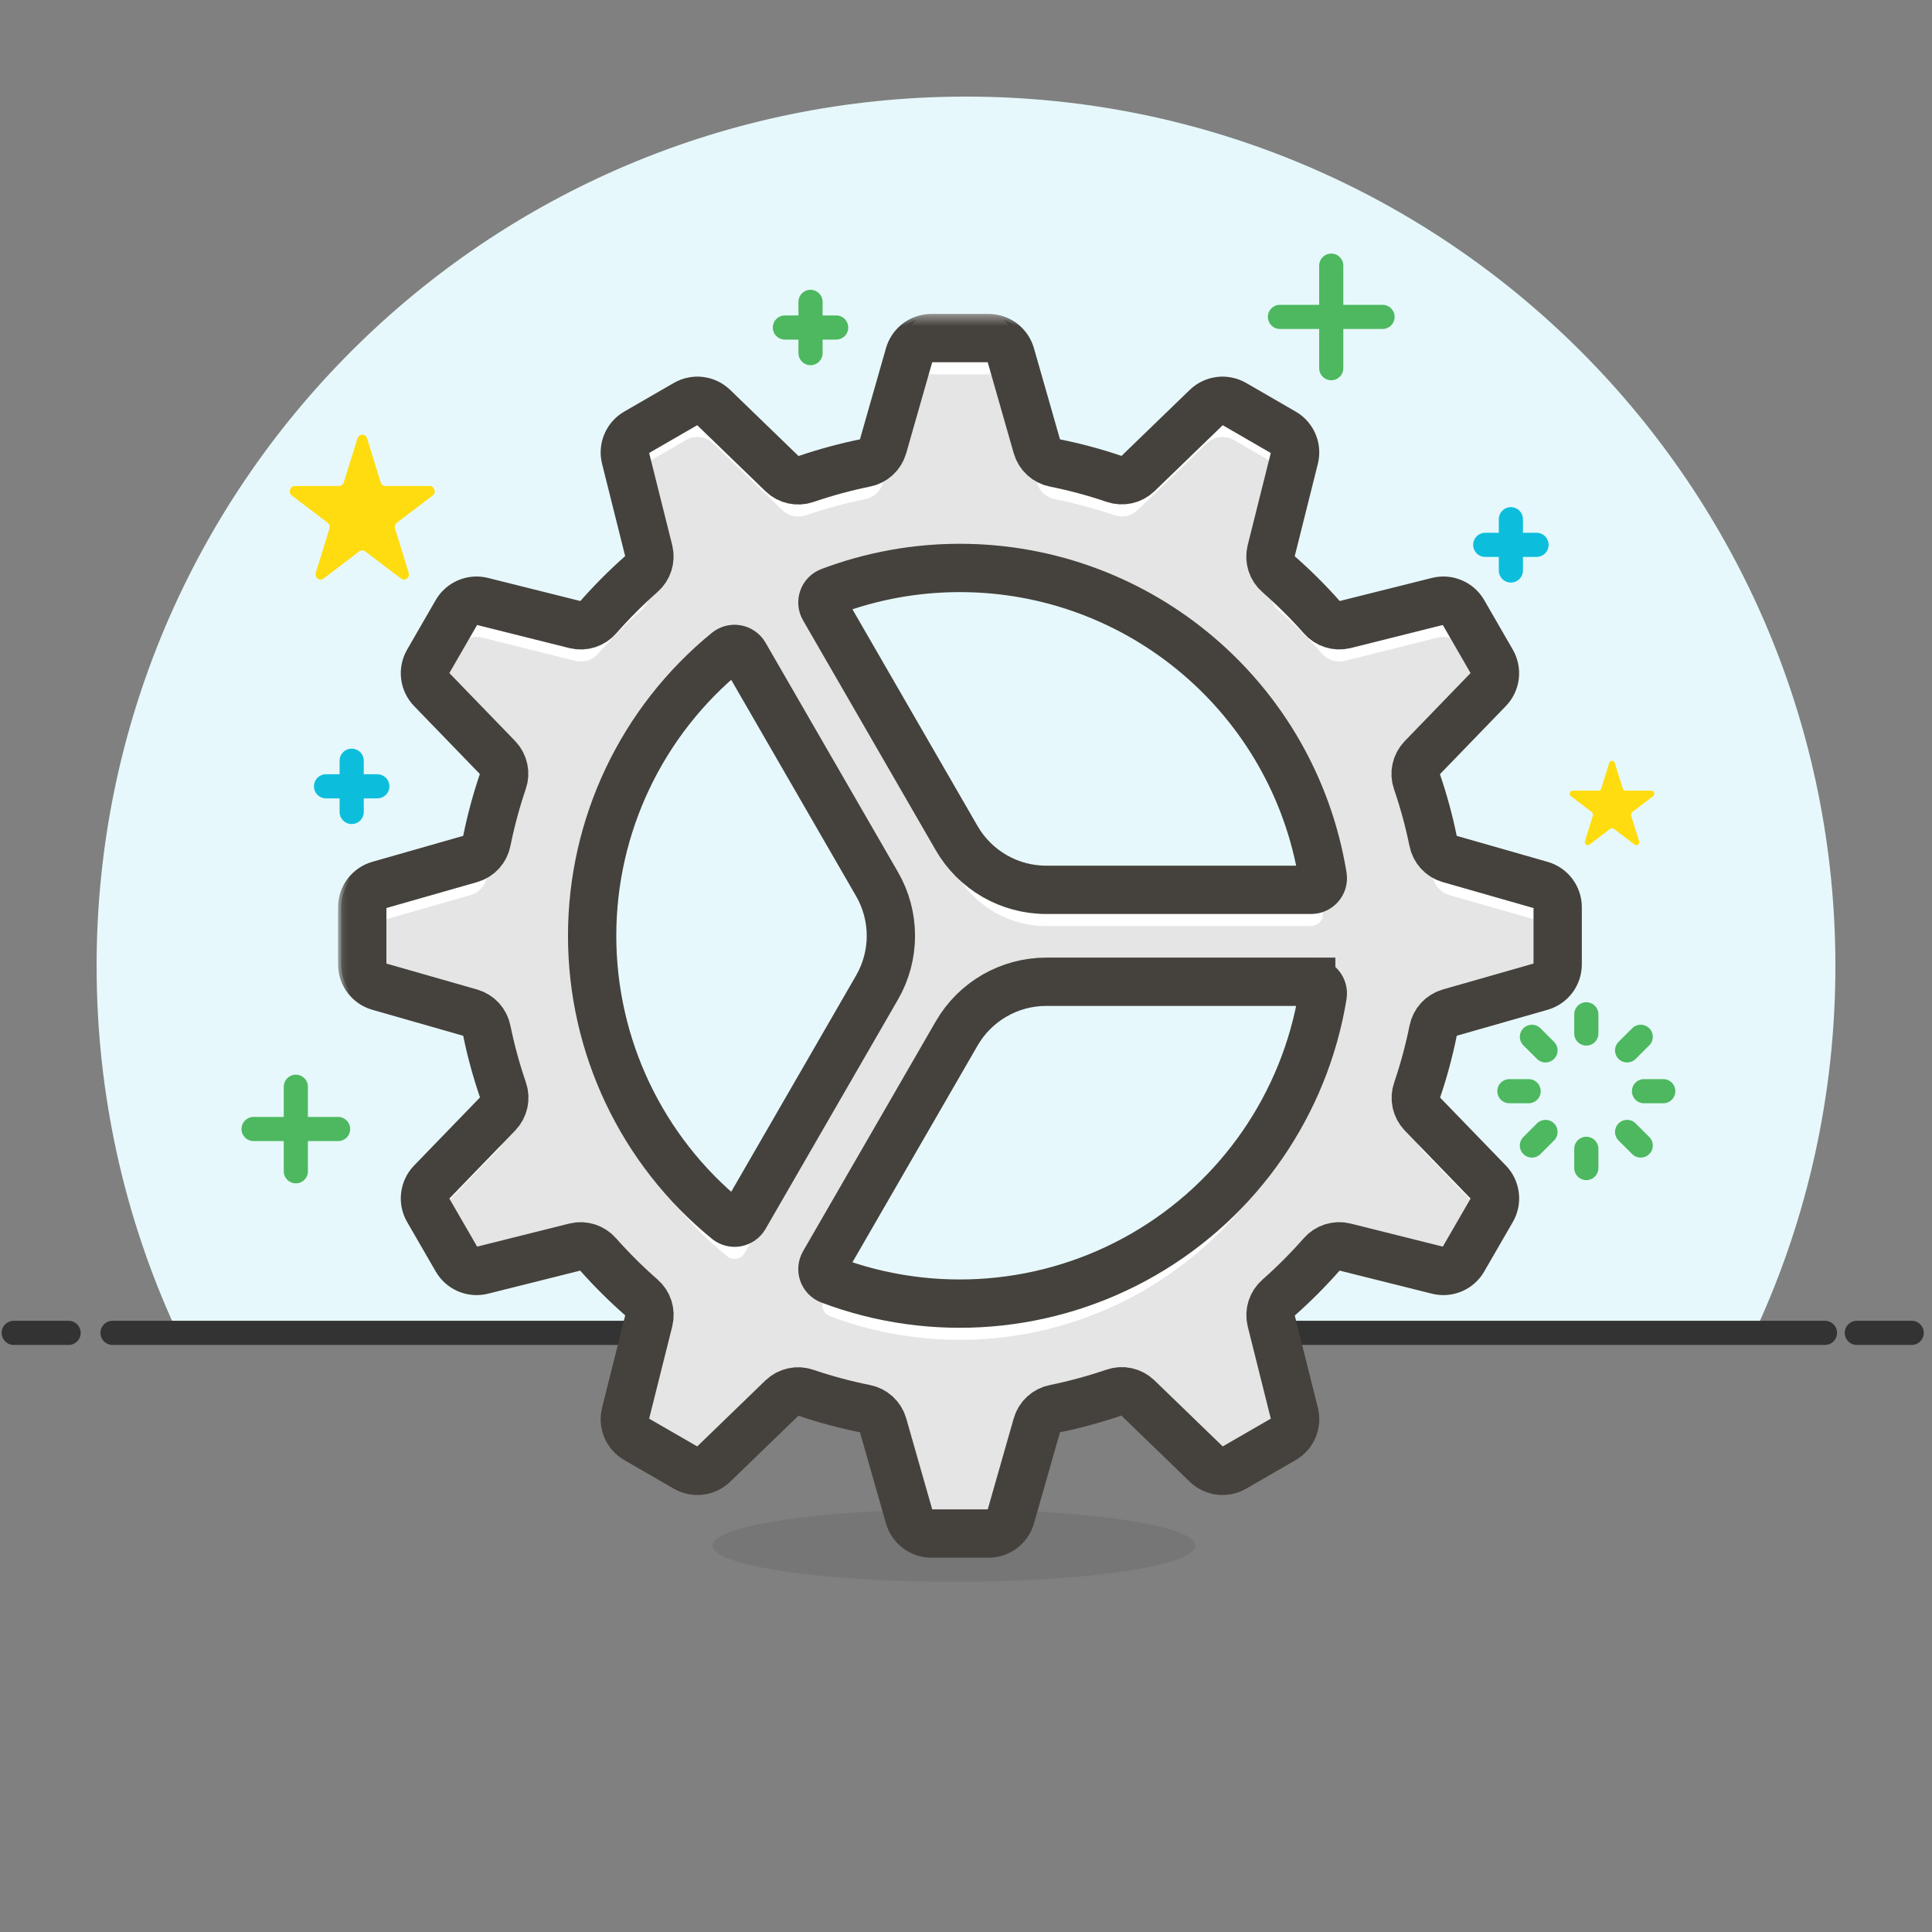 <svg width="80" height="80" viewBox="0 0 80 80" fill="none" xmlns="http://www.w3.org/2000/svg">
<rect x="0" y="0" width="80" height="80" fill="#808080" stroke="none"/>
<path d="M72.736 55C74.832 50.434 76 45.353 76 40C76 20.118 59.882 4 40 4C20.118 4 4 20.118 4 40C4 45.353 5.168 50.434 7.264 55H72.736Z" fill="#E6F8FB"/>
<path d="M4.659 55.191H75.568" stroke="#333333" stroke-linecap="round" stroke-linejoin="round"/>
<path d="M0.568 55.191H2.841" stroke="#333333" stroke-linecap="round" stroke-linejoin="round"/>
<path d="M76.886 55.191H79.159" stroke="#333333" stroke-linecap="round" stroke-linejoin="round"/>
<path opacity="0.15" d="M49.5 64C49.5 64.828 45.024 65.5 39.5 65.5C33.976 65.5 29.5 64.827 29.5 64C29.5 63.172 33.976 62.5 39.5 62.5C45.024 62.5 49.5 63.171 49.5 64Z" fill="#45413C"/>
<path d="M12.25 48.5V45" stroke="#4DB85F" stroke-linecap="round" stroke-linejoin="round"/>
<path d="M10.5 46.75H14" stroke="#4DB85F" stroke-linecap="round" stroke-linejoin="round"/>
<path d="M65.686 42.796V42" stroke="#4DB85F" stroke-linecap="round" stroke-linejoin="round"/>
<path d="M67.375 43.494L67.939 42.932" stroke="#4DB85F" stroke-linecap="round" stroke-linejoin="round"/>
<path d="M68.075 45.184H68.872" stroke="#4DB85F" stroke-linecap="round" stroke-linejoin="round"/>
<path d="M67.375 46.871L67.939 47.434" stroke="#4DB85F" stroke-linecap="round" stroke-linejoin="round"/>
<path d="M65.686 47.57V48.366" stroke="#4DB85F" stroke-linecap="round" stroke-linejoin="round"/>
<path d="M63.996 46.871L63.433 47.434" stroke="#4DB85F" stroke-linecap="round" stroke-linejoin="round"/>
<path d="M63.297 45.184H62.5" stroke="#4DB85F" stroke-linecap="round" stroke-linejoin="round"/>
<path d="M63.996 43.494L63.433 42.932" stroke="#4DB85F" stroke-linecap="round" stroke-linejoin="round"/>
<path d="M55.124 15.245V11" stroke="#4DB85F" stroke-linecap="round" stroke-linejoin="round"/>
<path d="M53 13.122H57.248" stroke="#4DB85F" stroke-linecap="round" stroke-linejoin="round"/>
<path d="M33.562 14.622V12.5" stroke="#4DB85F" stroke-linecap="round" stroke-linejoin="round"/>
<path d="M32.5 13.562H34.624" stroke="#4DB85F" stroke-linecap="round" stroke-linejoin="round"/>
<path d="M62.562 23.622V21.5" stroke="#0DBEDC" stroke-linecap="round" stroke-linejoin="round"/>
<path d="M61.5 22.561H63.625" stroke="#0DBEDC" stroke-linecap="round" stroke-linejoin="round"/>
<path d="M14.562 33.622V31.5" stroke="#0DBEDC" stroke-linecap="round" stroke-linejoin="round"/>
<path d="M13.5 32.56H15.624" stroke="#0DBEDC" stroke-linecap="round" stroke-linejoin="round"/>
<path fill-rule="evenodd" clip-rule="evenodd" d="M17.914 20.52C18.077 20.395 17.993 20.125 17.791 20.125L15.963 20.124C15.872 20.124 15.792 20.063 15.764 19.973L15.198 18.151C15.136 17.95 14.864 17.95 14.802 18.151L14.236 19.973C14.208 20.063 14.128 20.124 14.038 20.124L12.209 20.125C12.007 20.125 11.923 20.396 12.086 20.52L13.566 21.646C13.639 21.702 13.67 21.8 13.642 21.89L13.077 23.713C13.015 23.914 13.235 24.081 13.398 23.957L14.877 22.831C14.95 22.776 15.049 22.776 15.122 22.831L16.603 23.957C16.766 24.082 16.986 23.915 16.923 23.713L16.358 21.89C16.331 21.8 16.361 21.702 16.434 21.646L17.914 20.52Z" fill="#FFDC0F"/>
<path fill-rule="evenodd" clip-rule="evenodd" d="M68.45 32.97C68.545 32.897 68.496 32.739 68.378 32.739L67.311 32.739C67.259 32.739 67.212 32.703 67.196 32.651L66.866 31.588C66.829 31.471 66.671 31.471 66.634 31.588L66.304 32.651C66.288 32.703 66.241 32.739 66.189 32.739L65.122 32.739C65.004 32.739 64.955 32.898 65.05 32.97L65.914 33.627C65.956 33.659 65.974 33.717 65.958 33.769L65.629 34.833C65.592 34.95 65.72 35.047 65.816 34.975L66.678 34.318C66.721 34.286 66.779 34.286 66.821 34.318L67.685 34.975C67.78 35.048 67.909 34.95 67.872 34.833L67.542 33.769C67.526 33.717 67.544 33.659 67.587 33.627L68.45 32.97Z" fill="#FFDC0F"/>
<mask id="path-26-outside-1_14_14388" maskUnits="userSpaceOnUse" x="14" y="13" width="52" height="52" fill="black">
<rect fill="white" x="14" y="13" width="52" height="52"/>
<path fill-rule="evenodd" clip-rule="evenodd" d="M60.013 41.936L63.81 40.851C64.218 40.734 64.5 40.36 64.5 39.935V37.565C64.5 37.139 64.218 36.766 63.809 36.649L60.011 35.563C59.669 35.463 59.411 35.179 59.343 34.828C59.173 33.992 58.948 33.168 58.671 32.361C58.552 32.022 58.634 31.646 58.882 31.387L61.636 28.54C61.932 28.234 61.989 27.77 61.776 27.401L60.592 25.348C60.379 24.98 59.947 24.797 59.535 24.901L55.685 25.865C55.338 25.949 54.973 25.833 54.739 25.564C54.177 24.928 53.574 24.329 52.936 23.77C52.665 23.537 52.548 23.171 52.633 22.823L53.599 18.965C53.703 18.553 53.52 18.121 53.151 17.909L51.099 16.723C50.73 16.511 50.265 16.568 49.96 16.864L47.111 19.62C46.852 19.868 46.477 19.95 46.139 19.832C45.333 19.558 44.51 19.337 43.676 19.169C43.325 19.102 43.04 18.844 42.94 18.5L41.851 14.691C41.734 14.282 41.361 14 40.935 14H38.565C38.139 14 37.765 14.282 37.648 14.691L36.56 18.501C36.459 18.844 36.176 19.102 35.825 19.169C34.992 19.339 34.172 19.562 33.368 19.837C33.03 19.956 32.654 19.874 32.395 19.626L29.54 16.864C29.234 16.568 28.769 16.511 28.401 16.723L26.348 17.909C25.98 18.121 25.797 18.553 25.901 18.965L26.865 22.817C26.95 23.164 26.833 23.53 26.563 23.764C25.927 24.325 25.328 24.927 24.768 25.564C24.534 25.834 24.168 25.951 23.821 25.866L19.965 24.901C19.552 24.797 19.121 24.98 18.908 25.348L17.723 27.401C17.511 27.77 17.568 28.234 17.864 28.54L20.613 31.381C20.86 31.639 20.942 32.015 20.823 32.353C20.548 33.163 20.325 33.989 20.156 34.827C20.089 35.178 19.831 35.463 19.488 35.563L15.691 36.648C15.282 36.765 15 37.139 15 37.565V39.935C15 40.361 15.282 40.734 15.691 40.851L19.488 41.937C19.831 42.037 20.089 42.321 20.156 42.672C20.327 43.508 20.552 44.332 20.829 45.139C20.948 45.478 20.866 45.854 20.618 46.113L17.864 48.959C17.568 49.265 17.511 49.73 17.723 50.099L18.909 52.151C19.122 52.52 19.553 52.703 19.966 52.599L23.816 51.635C24.163 51.551 24.527 51.667 24.761 51.937C25.324 52.572 25.926 53.171 26.565 53.73C26.835 53.964 26.953 54.33 26.867 54.677L25.901 58.535C25.798 58.948 25.981 59.379 26.349 59.592L28.402 60.777C28.77 60.99 29.235 60.932 29.541 60.636L32.39 57.88C32.648 57.632 33.024 57.55 33.362 57.669C34.168 57.942 34.99 58.164 35.825 58.331C36.176 58.398 36.461 58.657 36.561 59L37.649 62.809C37.766 63.218 38.14 63.5 38.565 63.5H40.935C41.361 63.5 41.735 63.218 41.852 62.809L42.94 58.999C43.041 58.656 43.325 58.398 43.675 58.331C44.508 58.161 45.328 57.938 46.132 57.663C46.471 57.544 46.846 57.626 47.105 57.874L49.96 60.636C50.266 60.932 50.731 60.99 51.099 60.777L53.152 59.592C53.521 59.379 53.703 58.947 53.6 58.535L52.636 54.683C52.551 54.336 52.668 53.97 52.938 53.736C53.574 53.175 54.173 52.573 54.734 51.936C54.968 51.666 55.333 51.549 55.68 51.634L59.536 52.599C59.948 52.703 60.38 52.52 60.592 52.151L61.778 50.099C61.99 49.73 61.933 49.265 61.637 48.959L58.888 46.119C58.64 45.86 58.559 45.484 58.677 45.146C58.953 44.337 59.176 43.51 59.345 42.672C59.412 42.321 59.67 42.036 60.013 41.936ZM30.506 26.879C30.643 26.905 30.763 26.99 30.833 27.112L36.316 36.608C37.081 37.933 37.081 39.566 36.316 40.891L30.833 50.388C30.763 50.509 30.643 50.594 30.506 50.621C30.368 50.647 30.226 50.612 30.116 50.525C26.574 47.641 24.519 43.317 24.519 38.75C24.519 34.183 26.574 29.858 30.116 26.974C30.226 26.887 30.368 26.852 30.506 26.879ZM39.75 23.518C37.907 23.516 36.079 23.849 34.356 24.502C34.226 24.553 34.125 24.659 34.08 24.791C34.034 24.922 34.048 25.068 34.119 25.188L39.612 34.704C40.378 36.029 41.792 36.846 43.322 36.846H54.294C54.434 36.846 54.568 36.785 54.659 36.679C54.751 36.573 54.792 36.432 54.771 36.294C53.571 28.93 47.211 23.521 39.75 23.518ZM43.323 40.653H54.294L54.294 40.654C54.434 40.654 54.567 40.715 54.659 40.82C54.75 40.926 54.791 41.066 54.771 41.205C54.035 45.714 51.314 49.654 47.358 51.939C43.402 54.224 38.63 54.612 34.356 52.997C34.227 52.945 34.126 52.84 34.08 52.708C34.035 52.576 34.049 52.431 34.119 52.31L39.613 42.795C40.378 41.469 41.792 40.653 43.323 40.653Z"/>
</mask>
<path fill-rule="evenodd" clip-rule="evenodd" d="M60.013 41.936L63.81 40.851C64.218 40.734 64.5 40.36 64.5 39.935V37.565C64.5 37.139 64.218 36.766 63.809 36.649L60.011 35.563C59.669 35.463 59.411 35.179 59.343 34.828C59.173 33.992 58.948 33.168 58.671 32.361C58.552 32.022 58.634 31.646 58.882 31.387L61.636 28.54C61.932 28.234 61.989 27.77 61.776 27.401L60.592 25.348C60.379 24.98 59.947 24.797 59.535 24.901L55.685 25.865C55.338 25.949 54.973 25.833 54.739 25.564C54.177 24.928 53.574 24.329 52.936 23.77C52.665 23.537 52.548 23.171 52.633 22.823L53.599 18.965C53.703 18.553 53.52 18.121 53.151 17.909L51.099 16.723C50.73 16.511 50.265 16.568 49.96 16.864L47.111 19.62C46.852 19.868 46.477 19.95 46.139 19.832C45.333 19.558 44.51 19.337 43.676 19.169C43.325 19.102 43.04 18.844 42.94 18.5L41.851 14.691C41.734 14.282 41.361 14 40.935 14H38.565C38.139 14 37.765 14.282 37.648 14.691L36.56 18.501C36.459 18.844 36.176 19.102 35.825 19.169C34.992 19.339 34.172 19.562 33.368 19.837C33.03 19.956 32.654 19.874 32.395 19.626L29.54 16.864C29.234 16.568 28.769 16.511 28.401 16.723L26.348 17.909C25.98 18.121 25.797 18.553 25.901 18.965L26.865 22.817C26.95 23.164 26.833 23.53 26.563 23.764C25.927 24.325 25.328 24.927 24.768 25.564C24.534 25.834 24.168 25.951 23.821 25.866L19.965 24.901C19.552 24.797 19.121 24.98 18.908 25.348L17.723 27.401C17.511 27.77 17.568 28.234 17.864 28.54L20.613 31.381C20.86 31.639 20.942 32.015 20.823 32.353C20.548 33.163 20.325 33.989 20.156 34.827C20.089 35.178 19.831 35.463 19.488 35.563L15.691 36.648C15.282 36.765 15 37.139 15 37.565V39.935C15 40.361 15.282 40.734 15.691 40.851L19.488 41.937C19.831 42.037 20.089 42.321 20.156 42.672C20.327 43.508 20.552 44.332 20.829 45.139C20.948 45.478 20.866 45.854 20.618 46.113L17.864 48.959C17.568 49.265 17.511 49.73 17.723 50.099L18.909 52.151C19.122 52.52 19.553 52.703 19.966 52.599L23.816 51.635C24.163 51.551 24.527 51.667 24.761 51.937C25.324 52.572 25.926 53.171 26.565 53.73C26.835 53.964 26.953 54.33 26.867 54.677L25.901 58.535C25.798 58.948 25.981 59.379 26.349 59.592L28.402 60.777C28.77 60.99 29.235 60.932 29.541 60.636L32.39 57.88C32.648 57.632 33.024 57.55 33.362 57.669C34.168 57.942 34.99 58.164 35.825 58.331C36.176 58.398 36.461 58.657 36.561 59L37.649 62.809C37.766 63.218 38.14 63.5 38.565 63.5H40.935C41.361 63.5 41.735 63.218 41.852 62.809L42.94 58.999C43.041 58.656 43.325 58.398 43.675 58.331C44.508 58.161 45.328 57.938 46.132 57.663C46.471 57.544 46.846 57.626 47.105 57.874L49.96 60.636C50.266 60.932 50.731 60.99 51.099 60.777L53.152 59.592C53.521 59.379 53.703 58.947 53.6 58.535L52.636 54.683C52.551 54.336 52.668 53.97 52.938 53.736C53.574 53.175 54.173 52.573 54.734 51.936C54.968 51.666 55.333 51.549 55.68 51.634L59.536 52.599C59.948 52.703 60.38 52.52 60.592 52.151L61.778 50.099C61.99 49.73 61.933 49.265 61.637 48.959L58.888 46.119C58.64 45.86 58.559 45.484 58.677 45.146C58.953 44.337 59.176 43.51 59.345 42.672C59.412 42.321 59.67 42.036 60.013 41.936ZM30.506 26.879C30.643 26.905 30.763 26.99 30.833 27.112L36.316 36.608C37.081 37.933 37.081 39.566 36.316 40.891L30.833 50.388C30.763 50.509 30.643 50.594 30.506 50.621C30.368 50.647 30.226 50.612 30.116 50.525C26.574 47.641 24.519 43.317 24.519 38.75C24.519 34.183 26.574 29.858 30.116 26.974C30.226 26.887 30.368 26.852 30.506 26.879ZM39.75 23.518C37.907 23.516 36.079 23.849 34.356 24.502C34.226 24.553 34.125 24.659 34.08 24.791C34.034 24.922 34.048 25.068 34.119 25.188L39.612 34.704C40.378 36.029 41.792 36.846 43.322 36.846H54.294C54.434 36.846 54.568 36.785 54.659 36.679C54.751 36.573 54.792 36.432 54.771 36.294C53.571 28.93 47.211 23.521 39.75 23.518ZM43.323 40.653H54.294L54.294 40.654C54.434 40.654 54.567 40.715 54.659 40.82C54.75 40.926 54.791 41.066 54.771 41.205C54.035 45.714 51.314 49.654 47.358 51.939C43.402 54.224 38.63 54.612 34.356 52.997C34.227 52.945 34.126 52.84 34.08 52.708C34.035 52.576 34.049 52.431 34.119 52.31L39.613 42.795C40.378 41.469 41.792 40.653 43.323 40.653Z" fill="white"/>
<path fill-rule="evenodd" clip-rule="evenodd" d="M60.013 41.936L63.81 40.851C64.218 40.734 64.5 40.36 64.5 39.935V37.565C64.5 37.139 64.218 36.766 63.809 36.649L60.011 35.563C59.669 35.463 59.411 35.179 59.343 34.828C59.173 33.992 58.948 33.168 58.671 32.361C58.552 32.022 58.634 31.646 58.882 31.387L61.636 28.54C61.932 28.234 61.989 27.77 61.776 27.401L60.592 25.348C60.379 24.98 59.947 24.797 59.535 24.901L55.685 25.865C55.338 25.949 54.973 25.833 54.739 25.564C54.177 24.928 53.574 24.329 52.936 23.77C52.665 23.537 52.548 23.171 52.633 22.823L53.599 18.965C53.703 18.553 53.52 18.121 53.151 17.909L51.099 16.723C50.73 16.511 50.265 16.568 49.96 16.864L47.111 19.62C46.852 19.868 46.477 19.95 46.139 19.832C45.333 19.558 44.51 19.337 43.676 19.169C43.325 19.102 43.04 18.844 42.94 18.5L41.851 14.691C41.734 14.282 41.361 14 40.935 14H38.565C38.139 14 37.765 14.282 37.648 14.691L36.56 18.501C36.459 18.844 36.176 19.102 35.825 19.169C34.992 19.339 34.172 19.562 33.368 19.837C33.03 19.956 32.654 19.874 32.395 19.626L29.54 16.864C29.234 16.568 28.769 16.511 28.401 16.723L26.348 17.909C25.98 18.121 25.797 18.553 25.901 18.965L26.865 22.817C26.95 23.164 26.833 23.53 26.563 23.764C25.927 24.325 25.328 24.927 24.768 25.564C24.534 25.834 24.168 25.951 23.821 25.866L19.965 24.901C19.552 24.797 19.121 24.98 18.908 25.348L17.723 27.401C17.511 27.77 17.568 28.234 17.864 28.54L20.613 31.381C20.86 31.639 20.942 32.015 20.823 32.353C20.548 33.163 20.325 33.989 20.156 34.827C20.089 35.178 19.831 35.463 19.488 35.563L15.691 36.648C15.282 36.765 15 37.139 15 37.565V39.935C15 40.361 15.282 40.734 15.691 40.851L19.488 41.937C19.831 42.037 20.089 42.321 20.156 42.672C20.327 43.508 20.552 44.332 20.829 45.139C20.948 45.478 20.866 45.854 20.618 46.113L17.864 48.959C17.568 49.265 17.511 49.73 17.723 50.099L18.909 52.151C19.122 52.52 19.553 52.703 19.966 52.599L23.816 51.635C24.163 51.551 24.527 51.667 24.761 51.937C25.324 52.572 25.926 53.171 26.565 53.73C26.835 53.964 26.953 54.33 26.867 54.677L25.901 58.535C25.798 58.948 25.981 59.379 26.349 59.592L28.402 60.777C28.77 60.99 29.235 60.932 29.541 60.636L32.39 57.88C32.648 57.632 33.024 57.55 33.362 57.669C34.168 57.942 34.99 58.164 35.825 58.331C36.176 58.398 36.461 58.657 36.561 59L37.649 62.809C37.766 63.218 38.14 63.5 38.565 63.5H40.935C41.361 63.5 41.735 63.218 41.852 62.809L42.94 58.999C43.041 58.656 43.325 58.398 43.675 58.331C44.508 58.161 45.328 57.938 46.132 57.663C46.471 57.544 46.846 57.626 47.105 57.874L49.96 60.636C50.266 60.932 50.731 60.99 51.099 60.777L53.152 59.592C53.521 59.379 53.703 58.947 53.6 58.535L52.636 54.683C52.551 54.336 52.668 53.97 52.938 53.736C53.574 53.175 54.173 52.573 54.734 51.936C54.968 51.666 55.333 51.549 55.68 51.634L59.536 52.599C59.948 52.703 60.38 52.52 60.592 52.151L61.778 50.099C61.99 49.73 61.933 49.265 61.637 48.959L58.888 46.119C58.64 45.86 58.559 45.484 58.677 45.146C58.953 44.337 59.176 43.51 59.345 42.672C59.412 42.321 59.67 42.036 60.013 41.936ZM30.506 26.879C30.643 26.905 30.763 26.99 30.833 27.112L36.316 36.608C37.081 37.933 37.081 39.566 36.316 40.891L30.833 50.388C30.763 50.509 30.643 50.594 30.506 50.621C30.368 50.647 30.226 50.612 30.116 50.525C26.574 47.641 24.519 43.317 24.519 38.75C24.519 34.183 26.574 29.858 30.116 26.974C30.226 26.887 30.368 26.852 30.506 26.879ZM39.75 23.518C37.907 23.516 36.079 23.849 34.356 24.502C34.226 24.553 34.125 24.659 34.08 24.791C34.034 24.922 34.048 25.068 34.119 25.188L39.612 34.704C40.378 36.029 41.792 36.846 43.322 36.846H54.294C54.434 36.846 54.568 36.785 54.659 36.679C54.751 36.573 54.792 36.432 54.771 36.294C53.571 28.93 47.211 23.521 39.75 23.518ZM43.323 40.653H54.294L54.294 40.654C54.434 40.654 54.567 40.715 54.659 40.82C54.75 40.926 54.791 41.066 54.771 41.205C54.035 45.714 51.314 49.654 47.358 51.939C43.402 54.224 38.63 54.612 34.356 52.997C34.227 52.945 34.126 52.84 34.08 52.708C34.035 52.576 34.049 52.431 34.119 52.31L39.613 42.795C40.378 41.469 41.792 40.653 43.323 40.653Z" stroke="#45413C" stroke-width="1.75" mask="url(#path-26-outside-1_14_14388)"/>
<path fill-rule="evenodd" clip-rule="evenodd" d="M60.013 41.936L63.81 40.851C64.218 40.734 64.5 40.36 64.5 39.935V37.565C64.5 37.139 64.218 36.766 63.809 36.649L60.011 35.563C59.669 35.463 59.411 35.179 59.343 34.828C59.173 33.992 58.948 33.168 58.671 32.361C58.552 32.022 58.634 31.646 58.882 31.387L61.636 28.54C61.932 28.234 61.989 27.77 61.776 27.401L60.592 25.348C60.379 24.98 59.947 24.797 59.535 24.901L55.685 25.865C55.338 25.949 54.973 25.833 54.739 25.564C54.177 24.928 53.574 24.329 52.936 23.77C52.665 23.537 52.548 23.171 52.633 22.823L53.599 18.965C53.703 18.553 53.52 18.121 53.151 17.909L51.099 16.723C50.73 16.511 50.265 16.568 49.96 16.864L47.111 19.62C46.852 19.868 46.477 19.95 46.139 19.832C45.333 19.558 44.51 19.337 43.676 19.169C43.325 19.102 43.04 18.844 42.94 18.5L41.851 14.691C41.734 14.282 41.361 14 40.935 14H38.565C38.139 14 37.765 14.282 37.648 14.691L36.56 18.501C36.459 18.844 36.176 19.102 35.825 19.169C34.992 19.339 34.172 19.562 33.368 19.837C33.03 19.956 32.654 19.874 32.395 19.626L29.54 16.864C29.234 16.568 28.769 16.511 28.401 16.723L26.348 17.909C25.98 18.121 25.797 18.553 25.901 18.965L26.865 22.817C26.95 23.164 26.833 23.53 26.563 23.764C25.927 24.325 25.328 24.927 24.768 25.564C24.534 25.834 24.168 25.951 23.821 25.866L19.965 24.901C19.552 24.797 19.121 24.98 18.908 25.348L17.723 27.401C17.511 27.77 17.568 28.234 17.864 28.54L20.613 31.381C20.86 31.639 20.942 32.015 20.823 32.353C20.548 33.163 20.325 33.989 20.156 34.827C20.089 35.178 19.831 35.463 19.488 35.563L15.691 36.648C15.282 36.765 15 37.139 15 37.565V39.935C15 40.361 15.282 40.734 15.691 40.851L19.488 41.937C19.831 42.037 20.089 42.321 20.156 42.672C20.327 43.508 20.552 44.332 20.829 45.139C20.948 45.478 20.866 45.854 20.618 46.113L17.864 48.959C17.568 49.265 17.511 49.73 17.723 50.099L18.909 52.151C19.122 52.52 19.553 52.703 19.966 52.599L23.816 51.635C24.163 51.551 24.527 51.667 24.761 51.937C25.324 52.572 25.926 53.171 26.565 53.73C26.835 53.964 26.953 54.33 26.867 54.677L25.901 58.535C25.798 58.948 25.981 59.379 26.349 59.592L28.402 60.777C28.77 60.99 29.235 60.932 29.541 60.636L32.39 57.88C32.648 57.632 33.024 57.55 33.362 57.669C34.168 57.942 34.99 58.164 35.825 58.331C36.176 58.398 36.461 58.657 36.561 59L37.649 62.809C37.766 63.218 38.14 63.5 38.565 63.5H40.935C41.361 63.5 41.735 63.218 41.852 62.809L42.94 58.999C43.041 58.656 43.325 58.398 43.675 58.331C44.508 58.161 45.328 57.938 46.132 57.663C46.471 57.544 46.846 57.626 47.105 57.874L49.96 60.636C50.266 60.932 50.731 60.99 51.099 60.777L53.152 59.592C53.521 59.379 53.703 58.947 53.6 58.535L52.636 54.683C52.551 54.336 52.668 53.97 52.938 53.736C53.574 53.175 54.173 52.573 54.734 51.936C54.968 51.666 55.333 51.549 55.68 51.634L59.536 52.599C59.948 52.703 60.38 52.52 60.592 52.151L61.778 50.099C61.99 49.73 61.933 49.265 61.637 48.959L58.888 46.119C58.64 45.86 58.559 45.484 58.677 45.146C58.953 44.337 59.176 43.51 59.345 42.672C59.412 42.321 59.67 42.036 60.013 41.936ZM30.506 26.879C30.643 26.905 30.763 26.99 30.833 27.112L36.316 36.608C37.081 37.933 37.081 39.566 36.316 40.891L30.833 50.388C30.763 50.509 30.643 50.594 30.506 50.621C30.368 50.647 30.226 50.612 30.116 50.525C26.574 47.641 24.519 43.317 24.519 38.75C24.519 34.183 26.574 29.858 30.116 26.974C30.226 26.887 30.368 26.852 30.506 26.879ZM39.75 23.518C37.907 23.516 36.079 23.849 34.356 24.502C34.226 24.553 34.125 24.659 34.08 24.791C34.034 24.922 34.048 25.068 34.119 25.188L39.612 34.704C40.378 36.029 41.792 36.846 43.322 36.846H54.294C54.434 36.846 54.568 36.785 54.659 36.679C54.751 36.573 54.792 36.432 54.771 36.294C53.571 28.93 47.211 23.521 39.75 23.518ZM43.323 40.653H54.294L54.294 40.654C54.434 40.654 54.567 40.715 54.659 40.82C54.75 40.926 54.791 41.066 54.771 41.205C54.035 45.714 51.314 49.654 47.358 51.939C43.402 54.224 38.63 54.612 34.356 52.997C34.227 52.945 34.126 52.84 34.08 52.708C34.035 52.576 34.049 52.431 34.119 52.31L39.613 42.795C40.378 41.469 41.792 40.653 43.323 40.653Z" fill="#CCCCCC"/>
<path fill-rule="evenodd" clip-rule="evenodd" d="M60.013 40.936L63.81 39.851C64.218 39.734 64.5 39.36 64.5 38.935V36.565C64.5 36.139 64.218 35.766 63.809 35.649L60.011 34.563C59.669 34.463 59.411 34.179 59.343 33.828C59.173 32.992 58.948 32.168 58.671 31.36C58.552 31.022 58.634 30.646 58.882 30.387L61.636 27.54C61.932 27.234 61.989 26.77 61.776 26.401L60.592 24.348C60.379 23.98 59.947 23.797 59.535 23.901L55.685 24.865C55.338 24.949 54.973 24.833 54.739 24.564C54.177 23.928 53.574 23.329 52.936 22.77C52.665 22.537 52.548 22.171 52.633 21.823L53.599 17.965C53.703 17.553 53.52 17.121 53.151 16.909L51.099 15.723C50.73 15.511 50.265 15.568 49.96 15.864L47.111 18.62C46.852 18.868 46.477 18.95 46.139 18.832C45.333 18.558 44.51 18.337 43.676 18.169C43.325 18.102 43.04 17.844 42.94 17.5L41.851 13.691C41.734 13.282 41.361 13 40.935 13H38.565C38.139 13 37.765 13.282 37.648 13.691L36.56 17.501C36.459 17.844 36.176 18.102 35.825 18.169C34.992 18.339 34.172 18.562 33.368 18.837C33.03 18.956 32.654 18.874 32.395 18.626L29.54 15.864C29.234 15.568 28.769 15.511 28.401 15.723L26.348 16.909C25.98 17.121 25.797 17.553 25.901 17.965L26.865 21.817C26.95 22.164 26.833 22.53 26.563 22.764C25.927 23.325 25.328 23.927 24.768 24.564C24.534 24.834 24.168 24.951 23.821 24.866L19.965 23.901C19.552 23.797 19.121 23.98 18.908 24.348L17.723 26.401C17.511 26.77 17.568 27.234 17.864 27.54L20.613 30.381C20.86 30.639 20.942 31.015 20.823 31.353C20.548 32.163 20.325 32.989 20.156 33.827C20.089 34.178 19.831 34.463 19.488 34.563L15.691 35.648C15.282 35.765 15 36.139 15 36.565V38.935C15 39.361 15.282 39.734 15.691 39.851L19.488 40.937C19.831 41.037 20.089 41.321 20.156 41.672C20.327 42.508 20.552 43.332 20.829 44.139C20.948 44.478 20.866 44.854 20.618 45.113L17.864 47.959C17.568 48.265 17.511 48.73 17.723 49.099L18.909 51.151C19.122 51.52 19.553 51.703 19.966 51.599L23.816 50.635C24.163 50.551 24.527 50.667 24.761 50.937C25.324 51.572 25.926 52.171 26.565 52.73C26.835 52.964 26.953 53.33 26.867 53.677L25.901 57.535C25.798 57.948 25.981 58.379 26.349 58.592L28.402 59.777C28.77 59.99 29.235 59.932 29.541 59.636L32.39 56.88C32.648 56.632 33.024 56.55 33.362 56.669C34.168 56.942 34.99 57.164 35.825 57.331C36.176 57.398 36.461 57.657 36.561 58L37.649 61.809C37.766 62.218 38.14 62.5 38.565 62.5H40.935C41.361 62.5 41.735 62.218 41.852 61.809L42.94 57.999C43.041 57.656 43.325 57.398 43.675 57.331C44.508 57.161 45.328 56.938 46.132 56.663C46.471 56.544 46.846 56.626 47.105 56.874L49.96 59.636C50.266 59.932 50.731 59.99 51.099 59.777L53.152 58.592C53.521 58.379 53.703 57.947 53.6 57.535L52.636 53.683C52.551 53.336 52.668 52.97 52.938 52.736C53.574 52.175 54.173 51.573 54.734 50.936C54.968 50.666 55.333 50.549 55.68 50.634L59.536 51.599C59.948 51.703 60.38 51.52 60.592 51.151L61.778 49.099C61.99 48.73 61.933 48.265 61.637 47.959L58.888 45.119C58.64 44.86 58.559 44.484 58.677 44.146C58.953 43.337 59.176 42.51 59.345 41.672C59.412 41.321 59.67 41.036 60.013 40.936ZM30.506 25.879C30.643 25.905 30.763 25.99 30.833 26.112L36.316 35.608C37.081 36.933 37.081 38.566 36.316 39.891L30.833 49.388C30.763 49.509 30.643 49.594 30.506 49.621C30.368 49.647 30.226 49.612 30.116 49.525C26.574 46.641 24.519 42.317 24.519 37.75C24.519 33.183 26.574 28.858 30.116 25.974C30.226 25.887 30.368 25.852 30.506 25.879ZM39.75 22.518C37.907 22.516 36.079 22.849 34.356 23.502C34.226 23.553 34.125 23.659 34.08 23.791C34.034 23.922 34.048 24.068 34.119 24.188L39.612 33.704C40.378 35.029 41.792 35.846 43.322 35.846H54.294C54.434 35.846 54.568 35.785 54.659 35.679C54.751 35.573 54.792 35.432 54.771 35.294C53.571 27.93 47.211 22.521 39.75 22.518ZM43.323 39.653H54.294L54.294 39.654C54.434 39.654 54.567 39.715 54.659 39.82C54.75 39.926 54.791 40.066 54.771 40.205C54.035 44.714 51.314 48.654 47.358 50.939C43.402 53.224 38.63 53.612 34.356 51.997C34.227 51.945 34.126 51.84 34.08 51.708C34.035 51.576 34.049 51.431 34.119 51.31L39.613 41.795C40.378 40.469 41.792 39.653 43.323 39.653Z" fill="#E5E5E5"/>
<path fill-rule="evenodd" clip-rule="evenodd" d="M41.851 14.691C41.734 14.282 41.361 14 40.935 14H38.565C38.139 14 37.765 14.282 37.648 14.691L36.56 18.501C36.459 18.844 36.176 19.102 35.825 19.169C34.992 19.339 34.172 19.562 33.368 19.837C33.03 19.956 32.654 19.874 32.395 19.626L29.54 16.864C29.234 16.568 28.769 16.511 28.401 16.723L26.348 17.909C25.98 18.121 25.797 18.553 25.901 18.965L26.072 19.649C26.146 19.554 26.239 19.472 26.348 19.409L28.401 18.223L28.476 18.184C28.831 18.019 29.255 18.088 29.54 18.364L32.395 21.126L32.457 21.18C32.711 21.386 33.056 21.447 33.368 21.337C34.172 21.062 34.992 20.839 35.825 20.669C36.176 20.602 36.459 20.344 36.56 20.001L37.648 16.191L37.673 16.116C37.812 15.748 38.166 15.5 38.565 15.5H40.935L41.014 15.503C41.406 15.536 41.742 15.808 41.851 16.191L42.94 20L42.966 20.078C43.084 20.382 43.352 20.607 43.676 20.669C44.51 20.837 45.333 21.058 46.139 21.332C46.477 21.45 46.852 21.368 47.111 21.12L49.96 18.364L50.023 18.308C50.327 18.061 50.755 18.025 51.099 18.223L53.151 19.409L53.23 19.459C53.306 19.514 53.373 19.578 53.428 19.65L53.599 18.965C53.703 18.553 53.52 18.121 53.151 17.909L51.099 16.723C50.73 16.511 50.265 16.568 49.96 16.864L47.111 19.62C46.852 19.868 46.477 19.95 46.139 19.832C45.333 19.558 44.51 19.337 43.676 19.169C43.325 19.102 43.04 18.844 42.94 18.5L41.851 14.691ZM26.865 24.317L26.693 23.627C26.655 23.676 26.611 23.722 26.563 23.764L26.248 24.048C25.729 24.527 25.234 25.033 24.768 25.564C24.534 25.834 24.168 25.951 23.821 25.866L19.965 24.901C19.552 24.797 19.121 24.98 18.908 25.348L17.723 27.401C17.511 27.77 17.568 28.234 17.864 28.54L17.906 28.584L18.908 26.848L18.951 26.782C19.175 26.458 19.578 26.304 19.965 26.401L23.821 27.366L23.901 27.382C24.224 27.432 24.552 27.314 24.768 27.064C25.328 26.427 25.927 25.825 26.563 25.264C26.833 25.03 26.95 24.664 26.865 24.317ZM34.547 25.931L39.612 34.704C40.378 36.029 41.792 36.846 43.322 36.846H54.294C54.392 36.846 54.487 36.816 54.566 36.762C54.646 37.101 54.714 37.445 54.771 37.794C54.792 37.932 54.751 38.073 54.659 38.179C54.581 38.27 54.471 38.327 54.354 38.342L54.294 38.346H43.322C41.841 38.346 40.469 37.581 39.688 36.331L39.612 36.204L34.119 26.688C34.048 26.568 34.034 26.422 34.08 26.291C34.125 26.159 34.226 26.053 34.356 26.002L34.547 25.931ZM60.011 35.563C59.669 35.463 59.411 35.179 59.343 34.828C59.212 34.184 59.048 33.547 58.853 32.92L58.882 32.887C58.634 33.146 58.552 33.522 58.671 33.861C58.948 34.668 59.173 35.492 59.343 36.328C59.411 36.679 59.669 36.963 60.011 37.063L63.809 38.149L63.884 38.174C64.252 38.312 64.5 38.666 64.5 39.065V37.565C64.5 37.139 64.218 36.766 63.809 36.649L60.011 35.563ZM20.644 32.915C20.867 33.172 20.937 33.53 20.823 33.853C20.548 34.663 20.325 35.489 20.156 36.327C20.094 36.651 19.869 36.919 19.565 37.037L19.488 37.063L15.691 38.148C15.307 38.258 15.036 38.593 15.003 38.986L15 39.065V37.565C15 37.139 15.282 36.765 15.691 36.648L19.488 35.563C19.831 35.463 20.089 35.178 20.156 34.827C20.268 34.268 20.405 33.715 20.565 33.168L20.644 32.915ZM36.403 42.233C36.847 41.383 36.987 40.421 36.824 39.499L36.807 39.587C36.717 40.039 36.553 40.48 36.316 40.891L30.833 50.388C30.763 50.509 30.643 50.594 30.506 50.621C30.368 50.647 30.226 50.612 30.116 50.525C26.769 47.8 24.749 43.787 24.538 39.5C24.525 39.749 24.519 39.999 24.519 40.25C24.519 44.817 26.574 49.141 30.116 52.025C30.226 52.112 30.368 52.147 30.506 52.121C30.643 52.094 30.763 52.009 30.833 51.888L36.316 42.391L36.403 42.233ZM54.566 42.237C54.6 42.261 54.631 42.288 54.659 42.32C54.75 42.426 54.791 42.566 54.771 42.705C54.035 47.214 51.314 51.154 47.358 53.439C43.402 55.724 38.63 56.112 34.356 54.497C34.227 54.445 34.126 54.34 34.08 54.208C34.041 54.095 34.046 53.972 34.092 53.863L34.119 53.81L34.548 53.067L34.59 53.083C38.803 54.597 43.474 54.182 47.358 51.939C50.967 49.854 53.548 46.392 54.532 42.378L54.566 42.237ZM26.884 56.092C26.923 55.833 26.853 55.572 26.695 55.367L25.901 58.535C25.829 58.825 25.898 59.124 26.073 59.351L26.867 56.177L26.884 56.092ZM53.6 58.535L52.808 55.374L52.759 55.444C52.621 55.66 52.573 55.926 52.636 56.183L53.429 59.35C53.604 59.124 53.672 58.825 53.6 58.535ZM20.646 46.081C20.705 46.268 20.765 46.454 20.829 46.639C20.939 46.952 20.878 47.297 20.672 47.551L20.618 47.613L17.906 50.416L17.723 50.099C17.511 49.73 17.568 49.265 17.864 48.959L20.618 46.113L20.646 46.081ZM61.637 48.959L58.873 46.102L58.859 46.085C58.801 46.273 58.741 46.459 58.677 46.646L58.654 46.724C58.572 47.041 58.659 47.38 58.888 47.619L61.594 50.416L61.778 50.099C61.99 49.73 61.933 49.265 61.637 48.959ZM52.936 23.77C53.574 24.329 54.177 24.928 54.739 25.564C54.973 25.833 55.338 25.949 55.685 25.865L59.535 24.901C59.947 24.797 60.379 24.98 60.592 25.348L61.776 27.401C61.989 27.77 61.932 28.234 61.636 28.54L61.593 28.584L60.592 26.848C60.392 26.503 60.001 26.321 59.612 26.385L59.535 26.401L55.685 27.365C55.338 27.449 54.973 27.333 54.739 27.064C54.177 26.428 53.574 25.829 52.936 25.27C52.686 25.054 52.567 24.726 52.617 24.403L52.633 24.323L52.805 23.633C52.844 23.682 52.888 23.728 52.936 23.77Z" fill="white"/>
<mask id="path-30-outside-2_14_14388" maskUnits="userSpaceOnUse" x="14" y="13" width="52" height="52" fill="black">
<rect fill="white" x="14" y="13" width="52" height="52"/>
<path fill-rule="evenodd" clip-rule="evenodd" d="M60.013 41.936L63.81 40.851C64.218 40.734 64.5 40.36 64.5 39.935V37.565C64.5 37.139 64.218 36.766 63.809 36.649L60.011 35.563C59.669 35.463 59.411 35.179 59.343 34.828C59.173 33.992 58.948 33.168 58.671 32.361C58.552 32.022 58.634 31.646 58.882 31.387L61.636 28.54C61.932 28.234 61.989 27.77 61.776 27.401L60.592 25.348C60.379 24.98 59.947 24.797 59.535 24.901L55.685 25.865C55.338 25.949 54.973 25.833 54.739 25.564C54.177 24.928 53.574 24.329 52.936 23.77C52.665 23.537 52.548 23.171 52.633 22.823L53.599 18.965C53.703 18.553 53.52 18.121 53.151 17.909L51.099 16.723C50.73 16.511 50.265 16.568 49.96 16.864L47.111 19.62C46.852 19.868 46.477 19.95 46.139 19.832C45.333 19.558 44.51 19.337 43.676 19.169C43.325 19.102 43.04 18.844 42.94 18.5L41.851 14.691C41.734 14.282 41.361 14 40.935 14H38.565C38.139 14 37.765 14.282 37.648 14.691L36.56 18.501C36.459 18.844 36.176 19.102 35.825 19.169C34.992 19.339 34.172 19.562 33.368 19.837C33.03 19.956 32.654 19.874 32.395 19.626L29.54 16.864C29.234 16.568 28.769 16.511 28.401 16.723L26.348 17.909C25.98 18.121 25.797 18.553 25.901 18.965L26.865 22.817C26.95 23.164 26.833 23.53 26.563 23.764C25.927 24.325 25.328 24.927 24.768 25.564C24.534 25.834 24.168 25.951 23.821 25.866L19.965 24.901C19.552 24.797 19.121 24.98 18.908 25.348L17.723 27.401C17.511 27.77 17.568 28.234 17.864 28.54L20.613 31.381C20.86 31.639 20.942 32.015 20.823 32.353C20.548 33.163 20.325 33.989 20.156 34.827C20.089 35.178 19.831 35.463 19.488 35.563L15.691 36.648C15.282 36.765 15 37.139 15 37.565V39.935C15 40.361 15.282 40.734 15.691 40.851L19.488 41.937C19.831 42.037 20.089 42.321 20.156 42.672C20.327 43.508 20.552 44.332 20.829 45.139C20.948 45.478 20.866 45.854 20.618 46.113L17.864 48.959C17.568 49.265 17.511 49.73 17.723 50.099L18.909 52.151C19.122 52.52 19.553 52.703 19.966 52.599L23.816 51.635C24.163 51.551 24.527 51.667 24.761 51.937C25.324 52.572 25.926 53.171 26.565 53.73C26.835 53.964 26.953 54.33 26.867 54.677L25.901 58.535C25.798 58.948 25.981 59.379 26.349 59.592L28.402 60.777C28.77 60.99 29.235 60.932 29.541 60.636L32.39 57.88C32.648 57.632 33.024 57.55 33.362 57.669C34.168 57.942 34.99 58.164 35.825 58.331C36.176 58.398 36.461 58.657 36.561 59L37.649 62.809C37.766 63.218 38.14 63.5 38.565 63.5H40.935C41.361 63.5 41.735 63.218 41.852 62.809L42.94 58.999C43.041 58.656 43.325 58.398 43.675 58.331C44.508 58.161 45.328 57.938 46.132 57.663C46.471 57.544 46.846 57.626 47.105 57.874L49.96 60.636C50.266 60.932 50.731 60.99 51.099 60.777L53.152 59.592C53.521 59.379 53.703 58.947 53.6 58.535L52.636 54.683C52.551 54.336 52.668 53.97 52.938 53.736C53.574 53.175 54.173 52.573 54.734 51.936C54.968 51.666 55.333 51.549 55.68 51.634L59.536 52.599C59.948 52.703 60.38 52.52 60.592 52.151L61.778 50.099C61.99 49.73 61.933 49.265 61.637 48.959L58.888 46.119C58.64 45.86 58.559 45.484 58.677 45.146C58.953 44.337 59.176 43.51 59.345 42.672C59.412 42.321 59.67 42.036 60.013 41.936ZM30.506 26.879C30.643 26.905 30.763 26.99 30.833 27.112L36.316 36.608C37.081 37.933 37.081 39.566 36.316 40.891L30.833 50.388C30.763 50.509 30.643 50.594 30.506 50.621C30.368 50.647 30.226 50.612 30.116 50.525C26.574 47.641 24.519 43.317 24.519 38.75C24.519 34.183 26.574 29.858 30.116 26.974C30.226 26.887 30.368 26.852 30.506 26.879ZM39.75 23.518C37.907 23.516 36.079 23.849 34.356 24.502C34.226 24.553 34.125 24.659 34.08 24.791C34.034 24.922 34.048 25.068 34.119 25.188L39.612 34.704C40.378 36.029 41.792 36.846 43.322 36.846H54.294C54.434 36.846 54.568 36.785 54.659 36.679C54.751 36.573 54.792 36.432 54.771 36.294C53.571 28.93 47.211 23.521 39.75 23.518ZM43.323 40.653H54.294L54.294 40.654C54.434 40.654 54.567 40.715 54.659 40.82C54.75 40.926 54.791 41.066 54.771 41.205C54.035 45.714 51.314 49.654 47.358 51.939C43.402 54.224 38.63 54.612 34.356 52.997C34.227 52.945 34.126 52.84 34.08 52.708C34.035 52.576 34.049 52.431 34.119 52.31L39.613 42.795C40.378 41.469 41.792 40.653 43.323 40.653Z"/>
</mask>
<path fill-rule="evenodd" clip-rule="evenodd" d="M60.013 41.936L63.81 40.851C64.218 40.734 64.5 40.36 64.5 39.935V37.565C64.5 37.139 64.218 36.766 63.809 36.649L60.011 35.563C59.669 35.463 59.411 35.179 59.343 34.828C59.173 33.992 58.948 33.168 58.671 32.361C58.552 32.022 58.634 31.646 58.882 31.387L61.636 28.54C61.932 28.234 61.989 27.77 61.776 27.401L60.592 25.348C60.379 24.98 59.947 24.797 59.535 24.901L55.685 25.865C55.338 25.949 54.973 25.833 54.739 25.564C54.177 24.928 53.574 24.329 52.936 23.77C52.665 23.537 52.548 23.171 52.633 22.823L53.599 18.965C53.703 18.553 53.52 18.121 53.151 17.909L51.099 16.723C50.73 16.511 50.265 16.568 49.96 16.864L47.111 19.62C46.852 19.868 46.477 19.95 46.139 19.832C45.333 19.558 44.51 19.337 43.676 19.169C43.325 19.102 43.04 18.844 42.94 18.5L41.851 14.691C41.734 14.282 41.361 14 40.935 14H38.565C38.139 14 37.765 14.282 37.648 14.691L36.56 18.501C36.459 18.844 36.176 19.102 35.825 19.169C34.992 19.339 34.172 19.562 33.368 19.837C33.03 19.956 32.654 19.874 32.395 19.626L29.54 16.864C29.234 16.568 28.769 16.511 28.401 16.723L26.348 17.909C25.98 18.121 25.797 18.553 25.901 18.965L26.865 22.817C26.95 23.164 26.833 23.53 26.563 23.764C25.927 24.325 25.328 24.927 24.768 25.564C24.534 25.834 24.168 25.951 23.821 25.866L19.965 24.901C19.552 24.797 19.121 24.98 18.908 25.348L17.723 27.401C17.511 27.77 17.568 28.234 17.864 28.54L20.613 31.381C20.86 31.639 20.942 32.015 20.823 32.353C20.548 33.163 20.325 33.989 20.156 34.827C20.089 35.178 19.831 35.463 19.488 35.563L15.691 36.648C15.282 36.765 15 37.139 15 37.565V39.935C15 40.361 15.282 40.734 15.691 40.851L19.488 41.937C19.831 42.037 20.089 42.321 20.156 42.672C20.327 43.508 20.552 44.332 20.829 45.139C20.948 45.478 20.866 45.854 20.618 46.113L17.864 48.959C17.568 49.265 17.511 49.73 17.723 50.099L18.909 52.151C19.122 52.52 19.553 52.703 19.966 52.599L23.816 51.635C24.163 51.551 24.527 51.667 24.761 51.937C25.324 52.572 25.926 53.171 26.565 53.73C26.835 53.964 26.953 54.33 26.867 54.677L25.901 58.535C25.798 58.948 25.981 59.379 26.349 59.592L28.402 60.777C28.77 60.99 29.235 60.932 29.541 60.636L32.39 57.88C32.648 57.632 33.024 57.55 33.362 57.669C34.168 57.942 34.99 58.164 35.825 58.331C36.176 58.398 36.461 58.657 36.561 59L37.649 62.809C37.766 63.218 38.14 63.5 38.565 63.5H40.935C41.361 63.5 41.735 63.218 41.852 62.809L42.94 58.999C43.041 58.656 43.325 58.398 43.675 58.331C44.508 58.161 45.328 57.938 46.132 57.663C46.471 57.544 46.846 57.626 47.105 57.874L49.96 60.636C50.266 60.932 50.731 60.99 51.099 60.777L53.152 59.592C53.521 59.379 53.703 58.947 53.6 58.535L52.636 54.683C52.551 54.336 52.668 53.97 52.938 53.736C53.574 53.175 54.173 52.573 54.734 51.936C54.968 51.666 55.333 51.549 55.68 51.634L59.536 52.599C59.948 52.703 60.38 52.52 60.592 52.151L61.778 50.099C61.99 49.73 61.933 49.265 61.637 48.959L58.888 46.119C58.64 45.86 58.559 45.484 58.677 45.146C58.953 44.337 59.176 43.51 59.345 42.672C59.412 42.321 59.67 42.036 60.013 41.936ZM30.506 26.879C30.643 26.905 30.763 26.99 30.833 27.112L36.316 36.608C37.081 37.933 37.081 39.566 36.316 40.891L30.833 50.388C30.763 50.509 30.643 50.594 30.506 50.621C30.368 50.647 30.226 50.612 30.116 50.525C26.574 47.641 24.519 43.317 24.519 38.75C24.519 34.183 26.574 29.858 30.116 26.974C30.226 26.887 30.368 26.852 30.506 26.879ZM39.75 23.518C37.907 23.516 36.079 23.849 34.356 24.502C34.226 24.553 34.125 24.659 34.08 24.791C34.034 24.922 34.048 25.068 34.119 25.188L39.612 34.704C40.378 36.029 41.792 36.846 43.322 36.846H54.294C54.434 36.846 54.568 36.785 54.659 36.679C54.751 36.573 54.792 36.432 54.771 36.294C53.571 28.93 47.211 23.521 39.75 23.518ZM43.323 40.653H54.294L54.294 40.654C54.434 40.654 54.567 40.715 54.659 40.82C54.75 40.926 54.791 41.066 54.771 41.205C54.035 45.714 51.314 49.654 47.358 51.939C43.402 54.224 38.63 54.612 34.356 52.997C34.227 52.945 34.126 52.84 34.08 52.708C34.035 52.576 34.049 52.431 34.119 52.31L39.613 42.795C40.378 41.469 41.792 40.653 43.323 40.653Z" stroke="#45413C" stroke-width="2" mask="url(#path-30-outside-2_14_14388)"/>
</svg>
